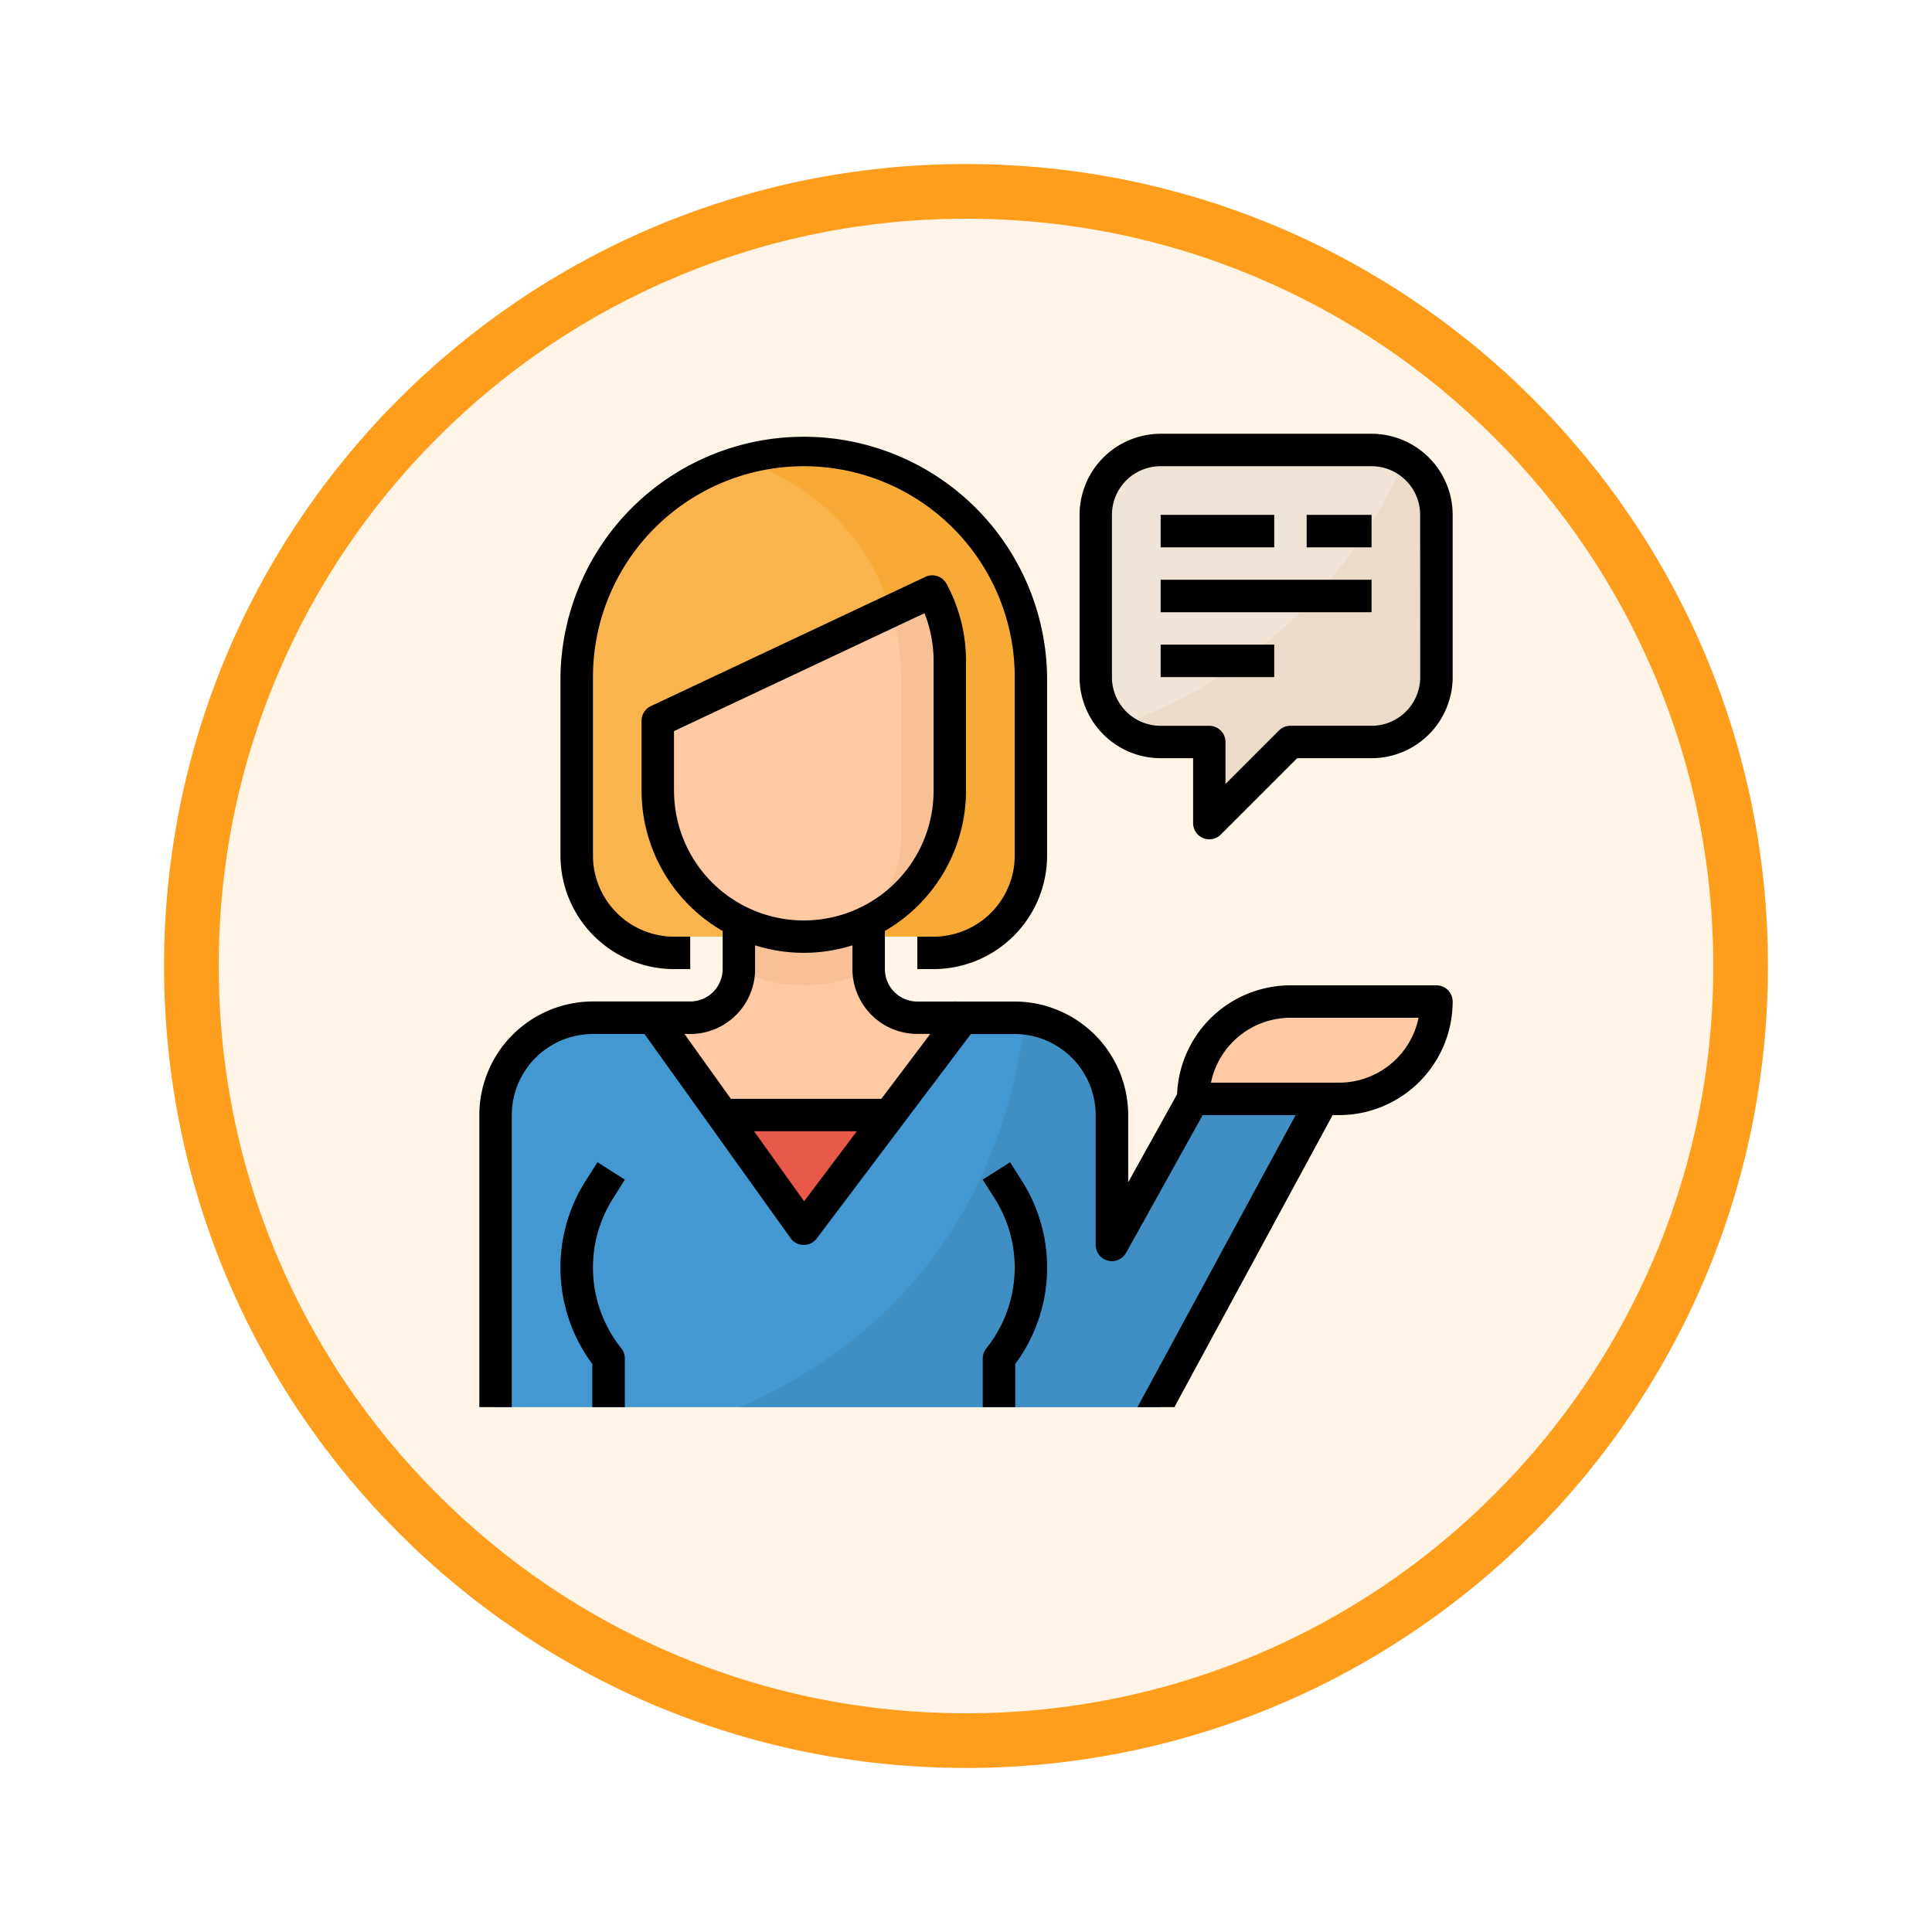 <svg xmlns="http://www.w3.org/2000/svg" xmlns:xlink="http://www.w3.org/1999/xlink" width="106" height="106" viewBox="0 0 106 106">
  <defs>
    <filter id="Trazado_982547" x="0" y="0" width="106" height="106" filterUnits="userSpaceOnUse">
      <feOffset dy="3" input="SourceAlpha"/>
      <feGaussianBlur stdDeviation="3" result="blur"/>
      <feFlood flood-opacity="0.161"/>
      <feComposite operator="in" in2="blur"/>
      <feComposite in="SourceGraphic"/>
    </filter>
  </defs>
  <g id="Grupo_1173584" data-name="Grupo 1173584" transform="translate(-171 -1382)">
    <g id="Grupo_1173169" data-name="Grupo 1173169" transform="translate(0 -2329)">
      <g id="Grupo_1172017" data-name="Grupo 1172017" transform="translate(0 2654)">
        <g id="Grupo_1167337" data-name="Grupo 1167337" transform="translate(180 1063)">
          <g id="Grupo_1166720" data-name="Grupo 1166720" transform="translate(0)">
            <g id="Grupo_1164305" data-name="Grupo 1164305">
              <g id="Grupo_1163948" data-name="Grupo 1163948">
                <g id="Grupo_1158168" data-name="Grupo 1158168">
                  <g id="Grupo_1152576" data-name="Grupo 1152576">
                    <g id="Grupo_1148633" data-name="Grupo 1148633">
                      <g id="Grupo_1148525" data-name="Grupo 1148525">
                        <g transform="matrix(1, 0, 0, 1, -9, -6)" filter="url(#Trazado_982547)">
                          <g id="Trazado_982547-2" data-name="Trazado 982547" transform="translate(9 6)" fill="#fff4e6">
                            <path d="M 44 86.5 C 38.262 86.5 32.696 85.377 27.458 83.161 C 22.397 81.02 17.852 77.956 13.948 74.052 C 10.044 70.148 6.98 65.603 4.839 60.542 C 2.623 55.304 1.5 49.738 1.5 44 C 1.5 38.262 2.623 32.696 4.839 27.458 C 6.98 22.397 10.044 17.852 13.948 13.948 C 17.852 10.044 22.397 6.98 27.458 4.839 C 32.696 2.623 38.262 1.5 44 1.5 C 49.738 1.5 55.304 2.623 60.542 4.839 C 65.603 6.98 70.148 10.044 74.052 13.948 C 77.956 17.852 81.02 22.397 83.161 27.458 C 85.377 32.696 86.5 38.262 86.5 44 C 86.5 49.738 85.377 55.304 83.161 60.542 C 81.02 65.603 77.956 70.148 74.052 74.052 C 70.148 77.956 65.603 81.02 60.542 83.161 C 55.304 85.377 49.738 86.5 44 86.5 Z" stroke="none"/>
                            <path d="M 44 3 C 38.464 3 33.095 4.084 28.042 6.221 C 23.16 8.286 18.775 11.242 15.009 15.009 C 11.242 18.775 8.286 23.16 6.221 28.042 C 4.084 33.095 3 38.464 3 44 C 3 49.536 4.084 54.905 6.221 59.958 C 8.286 64.84 11.242 69.225 15.009 72.991 C 18.775 76.758 23.16 79.714 28.042 81.779 C 33.095 83.916 38.464 85 44 85 C 49.536 85 54.905 83.916 59.958 81.779 C 64.84 79.714 69.225 76.758 72.991 72.991 C 76.758 69.225 79.714 64.84 81.779 59.958 C 83.916 54.905 85 49.536 85 44 C 85 38.464 83.916 33.095 81.779 28.042 C 79.714 23.16 76.758 18.775 72.991 15.009 C 69.225 11.242 64.84 8.286 59.958 6.221 C 54.905 4.084 49.536 3 44 3 M 44 0 C 68.301 0 88 19.699 88 44 C 88 68.301 68.301 88 44 88 C 19.699 88 0 68.301 0 44 C 0 19.699 19.699 0 44 0 Z" stroke="none" fill="#ff9d1c"/>
                          </g>
                        </g>
                      </g>
                    </g>
                  </g>
                </g>
              </g>
            </g>
          </g>
        </g>
      </g>
    </g>
    <g id="support_994285_2_" data-name="support_994285 (2)" transform="translate(197.299 1405.799)">
      <path id="Trazado_1029442" data-name="Trazado 1029442" d="M339.4,8.533h-11.57a3.56,3.56,0,0,0-3.56,3.56v8.9a3.56,3.56,0,0,0,3.56,3.56h2.67V29l4.45-4.45h4.45a3.56,3.56,0,0,0,3.56-3.56v-8.9A3.56,3.56,0,0,0,339.4,8.533Z" transform="translate(-290.446 -7.643)" fill="#f0e4d6"/>
      <path id="Trazado_1029443" data-name="Trazado 1029443" d="M351.78,13.466a26.784,26.784,0,0,1-15.72,14.616,3.527,3.527,0,0,0,2.33.89h2.67v4.45l4.45-4.45h4.45a3.56,3.56,0,0,0,3.56-3.56v-8.9A3.547,3.547,0,0,0,351.78,13.466Z" transform="translate(-301.009 -12.061)" fill="#ebdcca"/>
      <path id="Trazado_1029444" data-name="Trazado 1029444" d="M45.024,275.058l8.9-16.911H46.8l-4.45,8.01v-7.12a5.34,5.34,0,0,0-5.34-5.34h-5.34a2.67,2.67,0,0,1-2.67-2.67v-3.56h-7.12v3.56a2.67,2.67,0,0,1-2.67,2.67h-5.34a5.34,5.34,0,0,0-5.34,5.34v16.021Z" transform="translate(-7.642 -221.656)" fill="#fec9a3"/>
      <g id="Grupo_1173581" data-name="Grupo 1173581" transform="translate(4.45 39.968)">
        <path id="Trazado_1029445" data-name="Trazado 1029445" d="M46.2,396.632h-1.78v-2.367a8.871,8.871,0,0,1-.368-10.042L44.7,383.2l1.5.954-.651,1.024A7.091,7.091,0,0,0,46,393.406a.889.889,0,0,1,.195.556v2.67Z" transform="translate(-42.669 -383.198)" fill="#f5b789"/>
        <path id="Trazado_1029446" data-name="Trazado 1029446" d="M266.558,396.632h-1.78v-2.67a.889.889,0,0,1,.195-.556,7.089,7.089,0,0,0,.449-8.228l-.651-1.025,1.5-.954.651,1.025a8.872,8.872,0,0,1-.368,10.042Z" transform="translate(-241.606 -383.198)" fill="#f5b789"/>
      </g>
      <path id="Trazado_1029447" data-name="Trazado 1029447" d="M76.121,29.894v-8.9A12.46,12.46,0,0,0,63.66,8.533h0A12.46,12.46,0,0,0,51.2,20.994v8.9a5.34,5.34,0,0,0,5.34,5.34H70.781A5.34,5.34,0,0,0,76.121,29.894Z" transform="translate(-45.86 -7.643)" fill="#f9b44d"/>
      <path id="Trazado_1029448" data-name="Trazado 1029448" d="M140.094,8.533a12.462,12.462,0,0,0-3.56.522,12.462,12.462,0,0,1,8.9,11.938v8.9a5.34,5.34,0,0,1-5.34,5.34h7.12a5.34,5.34,0,0,0,5.34-5.34v-8.9A12.461,12.461,0,0,0,140.094,8.533Z" transform="translate(-122.293 -7.643)" fill="#f7aa36"/>
      <path id="Trazado_1029449" data-name="Trazado 1029449" d="M383.477,304.007h-8.01a5.34,5.34,0,0,1,5.34-5.34h8.01A5.34,5.34,0,0,1,383.477,304.007Z" transform="translate(-336.305 -267.516)" fill="#fec9a3"/>
      <g id="Grupo_1173582" data-name="Grupo 1173582" transform="translate(37.381 4.45)">
        <rect id="Rectángulo_414953" data-name="Rectángulo 414953" width="6.23" height="1.78" fill="#ccbfb0"/>
        <rect id="Rectángulo_414954" data-name="Rectángulo 414954" width="3.56" height="1.78" transform="translate(8.01)" fill="#ccbfb0"/>
        <rect id="Rectángulo_414955" data-name="Rectángulo 414955" width="11.57" height="1.78" transform="translate(0 3.56)" fill="#ccbfb0"/>
        <rect id="Rectángulo_414956" data-name="Rectángulo 414956" width="6.23" height="1.78" transform="translate(0 7.12)" fill="#ccbfb0"/>
      </g>
      <path id="Trazado_1029450" data-name="Trazado 1029450" d="M143.659,251.072v-3.605h-7.125v3.605a7.946,7.946,0,0,0,7.129,0Z" transform="translate(-122.293 -221.656)" fill="#f7c097"/>
      <path id="Trazado_1029451" data-name="Trazado 1029451" d="M93.867,90.118v3.833a8.01,8.01,0,1,0,16.021,0V86.83a7.967,7.967,0,0,0-.959-3.8Z" transform="translate(-84.077 -74.37)" fill="#fec9a3"/>
      <rect id="Rectángulo_414957" data-name="Rectángulo 414957" width="12.461" height="9.79" transform="translate(11.57 37.381)" fill="#e8594a"/>
      <path id="Trazado_1029452" data-name="Trazado 1029452" d="M46.8,311.65l-4.45,8.01v-7.12a5.34,5.34,0,0,0-5.34-5.34H34.166l-8.722,11.57L17.166,307.2H13.873a5.34,5.34,0,0,0-5.34,5.34v16.021H45.024l8.9-16.911Z" transform="translate(-7.643 -275.159)" fill="#4398d1"/>
      <path id="Trazado_1029453" data-name="Trazado 1029453" d="M169.026,311.94h-7.12l-4.45,8.01v-7.12a5.34,5.34,0,0,0-4.754-5.306c-1.6,12.433-9.07,18.442-15.664,21.327h23.088Z" transform="translate(-122.744 -275.449)" fill="#3f8fc4"/>
      <g id="Grupo_1173583" data-name="Grupo 1173583" transform="translate(4.45 39.968)">
        <path id="Trazado_1029454" data-name="Trazado 1029454" d="M46.2,396.632h-1.78v-2.367a8.871,8.871,0,0,1-.368-10.042L44.7,383.2l1.5.954-.651,1.024A7.091,7.091,0,0,0,46,393.406a.889.889,0,0,1,.195.556v2.67Z" transform="translate(-42.669 -383.198)" fill="#3685ba"/>
        <path id="Trazado_1029455" data-name="Trazado 1029455" d="M266.558,396.632h-1.78v-2.67a.889.889,0,0,1,.195-.556,7.089,7.089,0,0,0,.449-8.228l-.651-1.025,1.5-.954.651,1.025a8.872,8.872,0,0,1-.368,10.042Z" transform="translate(-241.606 -383.198)" fill="#3685ba"/>
      </g>
      <path id="Trazado_1029456" data-name="Trazado 1029456" d="M178.677,93.95v-7.12a7.967,7.967,0,0,0-.959-3.8l-2.259,1.063a12.4,12.4,0,0,1,.547,3.628v8.9a5.34,5.34,0,0,1-5.34,5.34,8.01,8.01,0,0,0,8.01-8.01Z" transform="translate(-152.866 -74.369)" fill="#f7c097"/>
      <path id="Trazado_1029457" data-name="Trazado 1029457" d="M63.137,27.591h-.89v1.78h.89a6.237,6.237,0,0,0,6.23-6.23v-9.79a13.351,13.351,0,0,0-26.7,0v9.79a6.237,6.237,0,0,0,6.23,6.23h.89v-1.78H48.9a4.455,4.455,0,0,1-4.45-4.45v-9.79a11.57,11.57,0,0,1,23.141,0v9.79A4.455,4.455,0,0,1,63.137,27.591Z" transform="translate(-38.216 0)"/>
      <path id="Trazado_1029458" data-name="Trazado 1029458" d="M46.2,384.152l-1.5-.954-.651,1.025a8.871,8.871,0,0,0,.368,10.042v2.367H46.2v-2.67a.889.889,0,0,0-.195-.556,7.091,7.091,0,0,1-.449-8.229Z" transform="translate(-38.218 -343.23)"/>
      <path id="Trazado_1029459" data-name="Trazado 1029459" d="M331.754,0h-11.57a4.455,4.455,0,0,0-4.45,4.45v8.9a4.455,4.455,0,0,0,4.45,4.45h1.78v3.56a.89.89,0,0,0,.549.822.89.89,0,0,0,.97-.193l4.189-4.189h4.082a4.455,4.455,0,0,0,4.45-4.45V4.45A4.455,4.455,0,0,0,331.754,0Zm2.67,13.351a2.67,2.67,0,0,1-2.67,2.67H327.3a.888.888,0,0,0-.629.261l-2.931,2.931v-2.3a.89.89,0,0,0-.89-.89h-2.67a2.67,2.67,0,0,1-2.67-2.67V4.45a2.67,2.67,0,0,1,2.67-2.67h11.57a2.67,2.67,0,0,1,2.67,2.67Z" transform="translate(-282.802)"/>
      <rect id="Rectángulo_414958" data-name="Rectángulo 414958" width="6.23" height="1.78" transform="translate(37.381 4.45)"/>
      <rect id="Rectángulo_414959" data-name="Rectángulo 414959" width="3.56" height="1.78" transform="translate(45.392 4.45)"/>
      <rect id="Rectángulo_414960" data-name="Rectángulo 414960" width="11.57" height="1.78" transform="translate(37.381 8.01)"/>
      <rect id="Rectángulo_414961" data-name="Rectángulo 414961" width="6.23" height="1.78" transform="translate(37.381 11.57)"/>
      <path id="Trazado_1029460" data-name="Trazado 1029460" d="M264.778,393.962v2.67h1.78v-2.367a8.871,8.871,0,0,0,.368-10.042l-.651-1.025-1.5.954.651,1.025a7.089,7.089,0,0,1-.449,8.228A.889.889,0,0,0,264.778,393.962Z" transform="translate(-237.156 -343.23)"/>
      <path id="Trazado_1029461" data-name="Trazado 1029461" d="M1.78,104.115a4.455,4.455,0,0,1,4.45-4.45H9.062l8.015,11.2a.888.888,0,0,0,.712.372H17.8a.89.89,0,0,0,.712-.356l8.455-11.214h2.4a4.455,4.455,0,0,1,4.45,4.45v7.12a.89.89,0,0,0,1.668.432l4.2-7.552h5.1L36.11,120.136h2.025l8.681-16.021h.356a6.237,6.237,0,0,0,6.23-6.23.89.89,0,0,0-.89-.89H44.5a6.23,6.23,0,0,0-6.218,5.977L35.6,107.8v-3.686a6.237,6.237,0,0,0-6.23-6.23H26.118l-.024-.019-.016.019H24.031a1.78,1.78,0,0,1-1.78-1.78V94.01a8.9,8.9,0,0,0,4.45-7.7v-7.12a8.915,8.915,0,0,0-1.068-4.224.89.89,0,0,0-1.157-.383L9.411,81.675a.891.891,0,0,0-.511.806v3.833a8.9,8.9,0,0,0,4.45,7.7V96.1a1.78,1.78,0,0,1-1.78,1.78H6.23A6.237,6.237,0,0,0,0,104.115v16.021H1.78ZM44.5,98.774h7.031a4.457,4.457,0,0,1-4.361,3.56H40.141A4.457,4.457,0,0,1,44.5,98.774ZM17.819,108.843,15.073,105h5.639ZM10.68,86.314V83.046l13.743-6.467a7.124,7.124,0,0,1,.5,2.615v7.12a7.12,7.12,0,1,1-14.241,0Zm.89,13.351a3.56,3.56,0,0,0,3.56-3.56V94.8a8.889,8.889,0,0,0,5.34,0v1.3a3.56,3.56,0,0,0,3.56,3.56h.712l-2.684,3.56H13.8l-2.548-3.56Z" transform="translate(0 -66.733)"/>
    </g>
  </g>
</svg>
